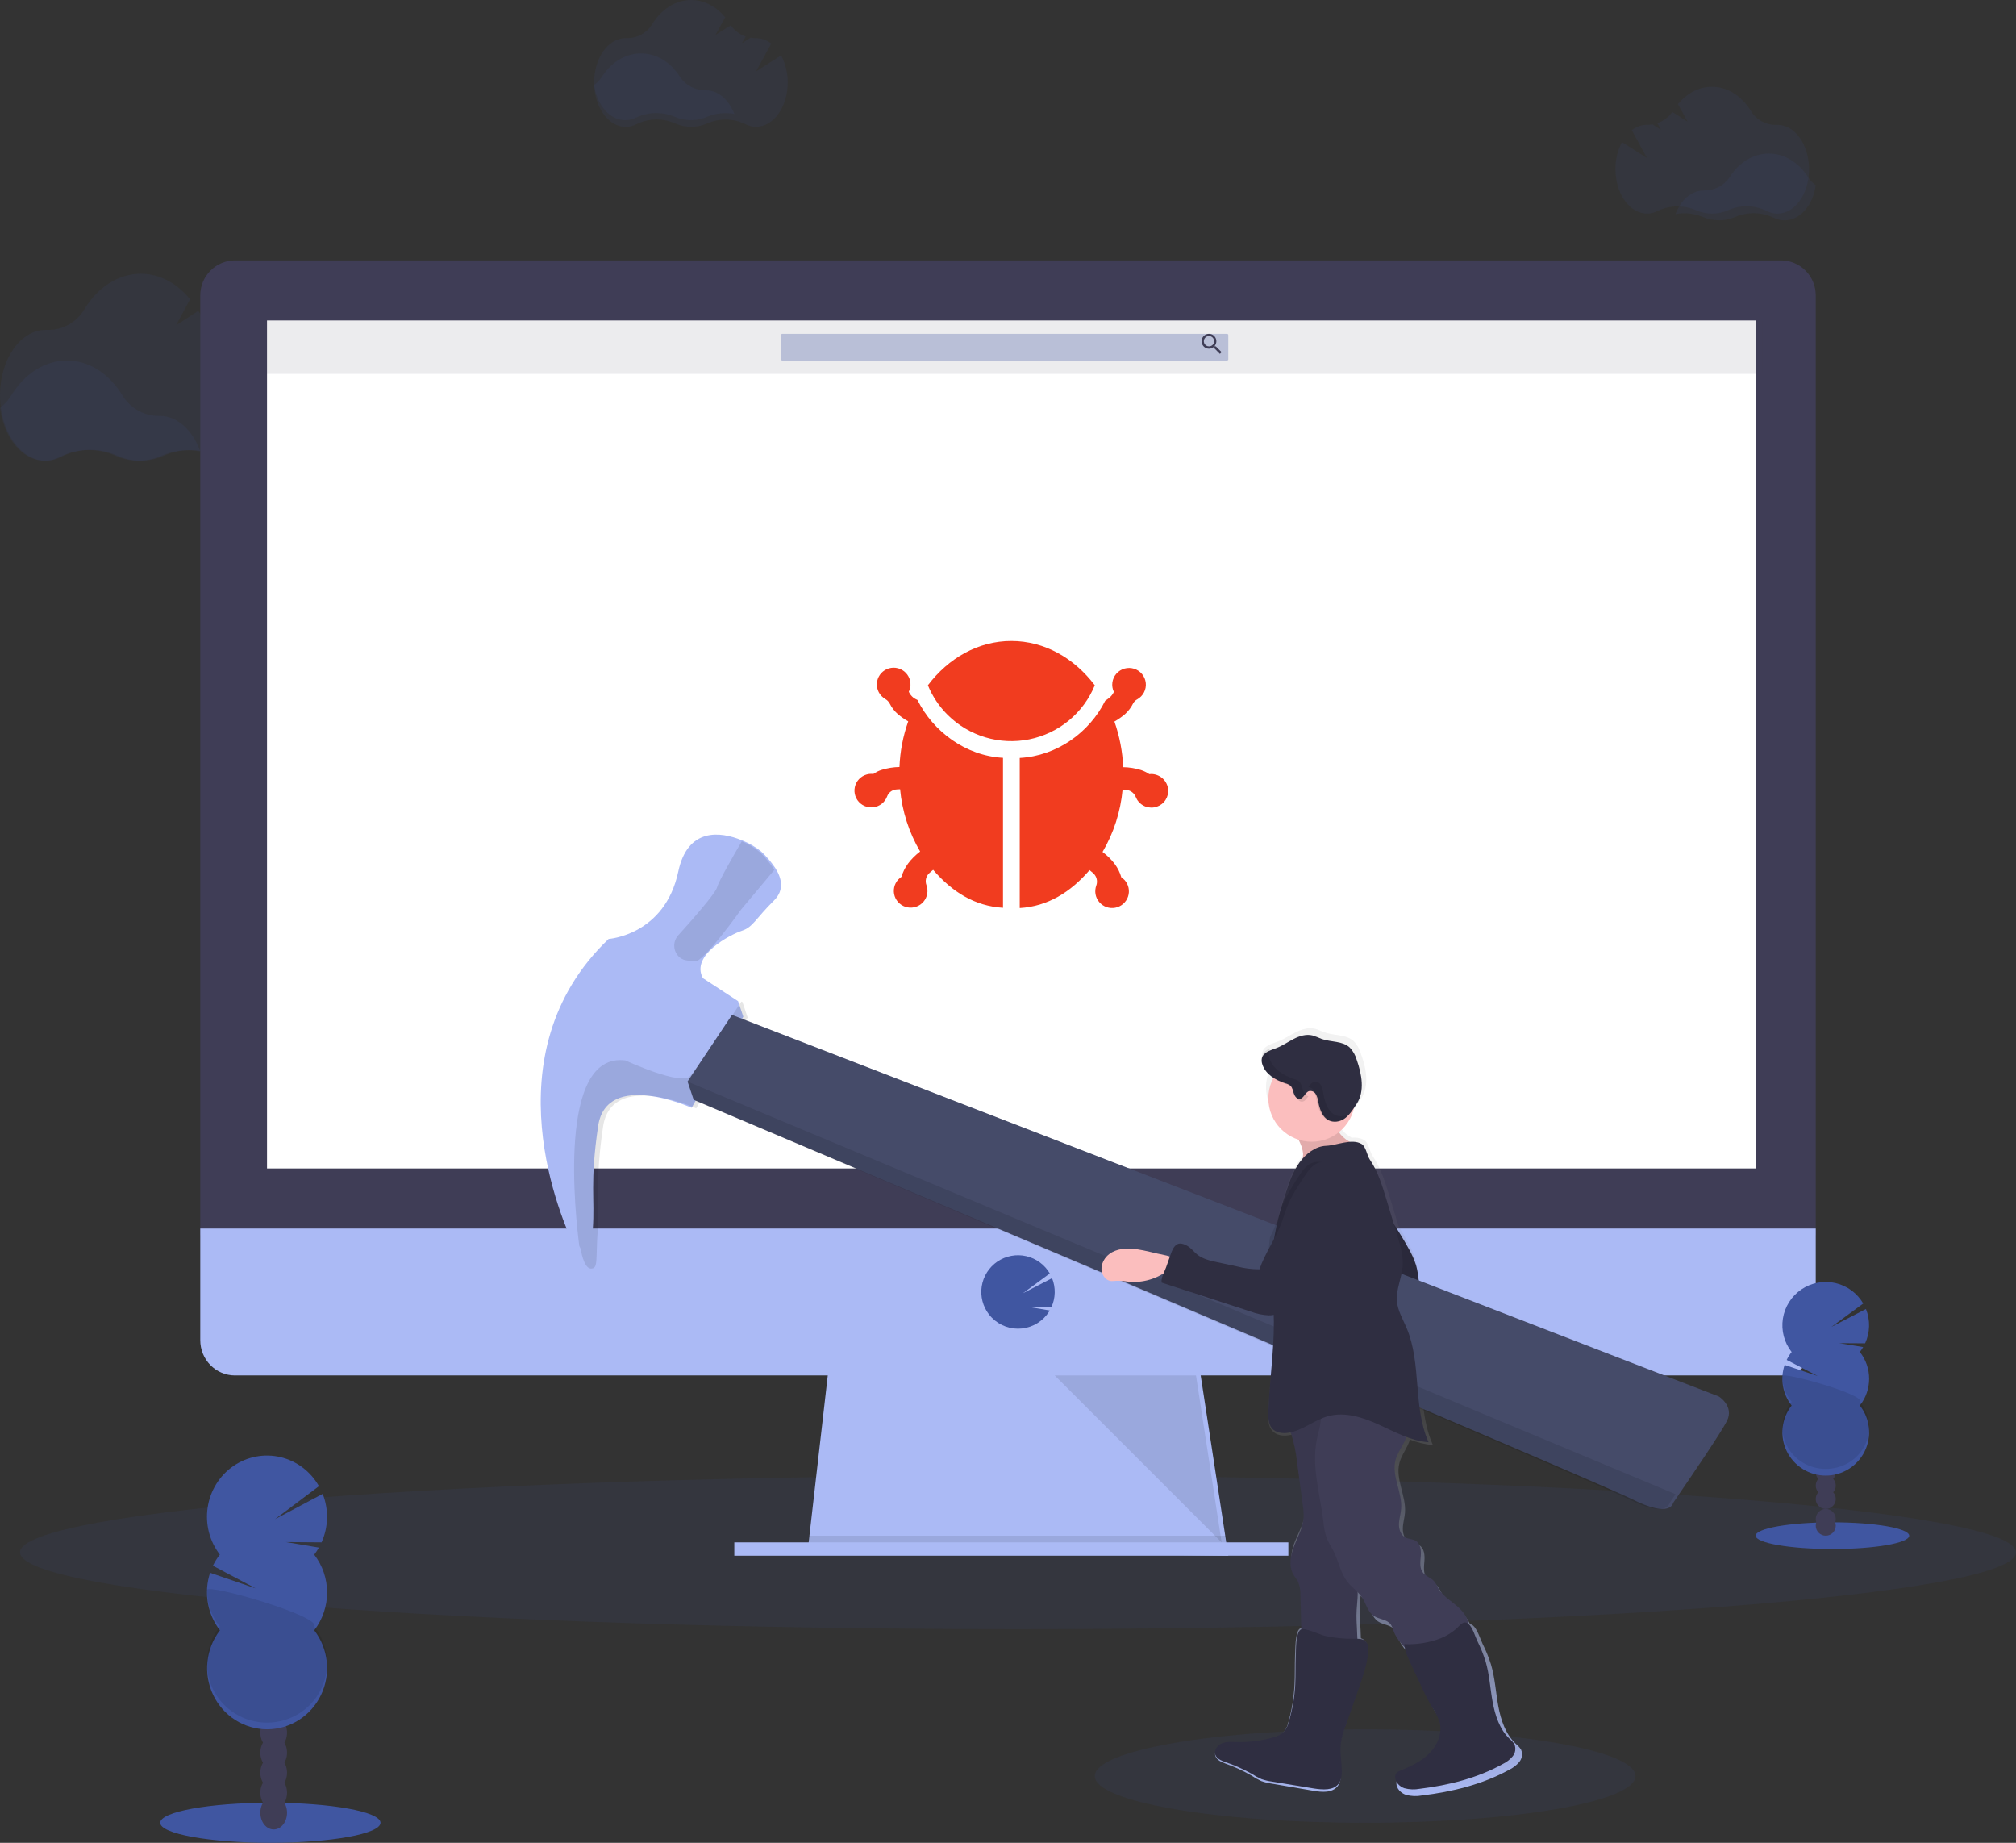 <svg width="302" height="276" viewBox="0 0 302 276" fill="none" xmlns="http://www.w3.org/2000/svg">
    <rect x="0" y="0" width="302" height="276" fill="#333333" stroke="none"/>
    <path opacity="0.1" d="M152.5 244C235.067 244 302 238.851 302 232.5C302 226.149 235.067 221 152.5 221C69.933 221 3 226.149 3 232.5C3 238.851 69.933 244 152.5 244Z" fill="#4056A1"/>
    <path opacity="0.1" d="M110 17.059C108.631 16.807 107.216 16.956 105.936 17.489C105.168 17.821 104.336 17.993 103.495 17.993C102.654 17.993 101.823 17.821 101.054 17.489C100.147 17.103 99.163 16.913 98.172 16.932C97.181 16.951 96.206 17.179 95.314 17.6C94.805 17.861 94.239 17.998 93.663 18C91.337 18 89.402 15.724 89 12.723C89.464 12.393 89.859 11.98 90.163 11.506C91.527 9.371 93.625 8 96.01 8C98.396 8 100.473 9.345 101.837 11.466C102.244 12.102 102.814 12.627 103.49 12.988C104.167 13.35 104.928 13.536 105.7 13.529H105.763C107.597 13.519 109.2 14.961 110 17.059Z" fill="#4056A1"/>
    <path opacity="0.1" d="M117.006 8.299L113.256 10.691L115.531 6.525C114.886 6.009 114.088 5.723 113.263 5.713H113.204C112.944 5.716 112.684 5.697 112.428 5.654L111.154 6.466L111.699 5.47C110.802 5.156 110.024 4.567 109.476 3.787L107.194 5.22L108.63 2.593C107.301 0.986 105.506 0 103.534 0C101.17 0 99.046 1.416 97.7 3.62C97.297 4.279 96.728 4.818 96.051 5.184C95.374 5.55 94.612 5.729 93.844 5.703H93.73C91.12 5.703 89 8.677 89 12.353C89 16.029 91.12 19 93.73 19C94.304 18.998 94.869 18.857 95.376 18.587C96.265 18.152 97.238 17.916 98.226 17.897C99.215 17.878 100.196 18.075 101.101 18.476C101.867 18.818 102.696 18.995 103.534 18.995C104.373 18.995 105.202 18.818 105.968 18.476C106.866 18.084 107.838 17.891 108.817 17.91C109.795 17.929 110.758 18.16 111.641 18.587C112.144 18.849 112.703 18.987 113.27 18.99C115.884 18.99 118 16.015 118 12.343C118.009 10.933 117.667 9.542 117.006 8.299Z" fill="#4056A1"/>
    <path opacity="0.1" d="M30 67.609C28.045 67.232 26.024 67.456 24.195 68.252C23.096 68.748 21.908 69.003 20.707 69C19.505 68.997 18.318 68.736 17.223 68.234C15.926 67.654 14.521 67.369 13.106 67.398C11.69 67.426 10.298 67.768 9.025 68.4C8.297 68.791 7.487 68.997 6.664 69C3.341 69 0.575 65.587 0 61.084C0.664 60.59 1.228 59.971 1.662 59.259C3.611 56.058 6.629 54 10.018 54C13.408 54 16.388 56.033 18.327 59.199C18.909 60.158 19.726 60.948 20.696 61.49C21.667 62.033 22.759 62.309 23.866 62.294H23.952C26.576 62.291 28.868 64.454 30 67.609Z" fill="#4056A1"/>
    <path opacity="0.1" d="M40.585 53.221L35.153 56.743L38.45 50.612C37.516 49.85 36.359 49.428 35.164 49.414H35.076C34.699 49.419 34.322 49.391 33.949 49.328L32.115 50.541L32.906 49.074C31.601 48.607 30.474 47.73 29.686 46.569L26.389 48.716L28.465 44.815C26.536 42.449 23.939 41 21.084 41C17.657 41 14.605 43.083 12.635 46.329C12.051 47.303 11.225 48.101 10.242 48.642C9.258 49.184 8.151 49.449 7.035 49.41H6.849C3.066 49.41 0 53.794 0 59.205C0 64.616 3.066 69 6.849 69C7.682 68.998 8.501 68.788 9.236 68.388C10.524 67.748 11.931 67.402 13.363 67.374C14.793 67.345 16.213 67.635 17.524 68.223C18.632 68.732 19.832 68.997 21.047 69C22.261 69.003 23.463 68.745 24.573 68.241C25.874 67.664 27.281 67.379 28.699 67.407C30.117 67.435 31.512 67.774 32.791 68.402C33.519 68.792 34.328 68.997 35.15 69C38.933 69 41.999 64.612 41.999 59.205C42.025 57.121 41.539 55.063 40.585 53.221Z" fill="#4056A1"/>
    <path opacity="0.1" d="M251 32.06C252.369 31.809 253.784 31.958 255.064 32.49C255.832 32.822 256.663 32.993 257.503 32.993C258.344 32.993 259.175 32.822 259.942 32.49C260.85 32.104 261.834 31.914 262.825 31.933C263.816 31.953 264.791 32.18 265.682 32.601C266.191 32.861 266.758 32.998 267.333 33C269.66 33 271.598 30.728 272 27.732C271.535 27.403 271.14 26.99 270.837 26.517C269.48 24.379 267.358 23 264.979 23C262.601 23 260.52 24.342 259.156 26.46C258.749 27.099 258.179 27.625 257.501 27.987C256.823 28.35 256.06 28.537 255.286 28.53H255.227C253.385 28.527 251.779 29.966 251 32.06Z" fill="#4056A1"/>
    <path opacity="0.1" d="M242.974 21.282L246.723 23.666L244.445 19.501C245.09 18.985 245.888 18.699 246.713 18.689H246.775C247.035 18.692 247.295 18.672 247.552 18.63L248.822 19.442L248.277 18.446C249.181 18.137 249.966 17.551 250.521 16.77L252.796 18.22L251.356 15.593C252.689 13.986 254.464 13 256.455 13C258.82 13 260.943 14.416 262.29 16.62C262.692 17.279 263.261 17.818 263.939 18.184C264.616 18.55 265.378 18.729 266.146 18.703H266.27C268.884 18.703 271 21.677 271 25.353C271 29.029 268.884 32 266.27 32C265.696 31.997 265.132 31.856 264.624 31.587C263.735 31.152 262.762 30.916 261.774 30.897C260.785 30.878 259.805 31.075 258.9 31.476C258.134 31.818 257.305 31.995 256.468 31.995C255.63 31.995 254.801 31.818 254.035 31.476C253.137 31.084 252.165 30.891 251.186 30.91C250.206 30.929 249.243 31.16 248.36 31.587C247.856 31.85 247.298 31.988 246.73 31.99C244.12 31.99 242.001 29.015 242.001 25.343C241.982 23.928 242.317 22.532 242.974 21.282Z" fill="#4056A1"/>
    <path opacity="0.1" d="M204.5 273C226.868 273 245 269.866 245 266C245 262.134 226.868 259 204.5 259C182.132 259 164 262.134 164 266C164 269.866 182.132 273 204.5 273Z" fill="#4056A1"/>
    <path d="M184 233L121 232.193L121.187 230.581L124.231 204H179.559L183.629 230.581L183.94 232.598L184 233Z" fill="#ABBAF5"/>
    <path opacity="0.1" d="M184 232H152.532L121 231.598L121.188 230H183.689L184 232Z" fill="black"/>
    <path d="M193 231H110V233H193V231Z" fill="#ABBAF5"/>
    <path d="M272 44.247C272.005 42.861 271.461 41.53 270.487 40.546C269.514 39.563 268.191 39.007 266.809 39H35.191C34.506 39.003 33.829 39.142 33.197 39.407C32.566 39.673 31.992 40.061 31.51 40.549C31.028 41.037 30.647 41.615 30.388 42.251C30.128 42.886 29.997 43.567 30 44.254V185H272V44.247Z" fill="#3F3D56"/>
    <path d="M30 184V200.721C30 202.121 30.547 203.464 31.52 204.454C32.494 205.444 33.815 206 35.191 206H266.809C268.186 206 269.506 205.444 270.479 204.454C271.453 203.464 272 202.121 272 200.721V184H30Z" fill="#ABBAF5"/>
    <path d="M263 48H40V175H263V48Z" fill="white"/>
    <path d="M152.496 199C153.33 199.001 154.153 198.812 154.903 198.449C155.653 198.085 156.311 197.555 156.826 196.9C156.982 196.701 157.125 196.491 157.254 196.273L154.231 195.763L157.497 195.784C157.81 195.104 157.981 194.367 157.998 193.619C158.016 192.87 157.881 192.126 157.6 191.432L153.221 193.699L157.261 190.733C156.882 190.081 156.372 189.515 155.764 189.068C155.156 188.622 154.463 188.305 153.727 188.138C152.992 187.97 152.229 187.955 151.488 188.095C150.746 188.234 150.041 188.524 149.416 188.946C148.792 189.369 148.261 189.916 147.856 190.552C147.452 191.189 147.183 191.901 147.066 192.646C146.95 193.39 146.987 194.151 147.177 194.88C147.367 195.61 147.705 196.293 148.17 196.886C148.683 197.543 149.34 198.075 150.089 198.441C150.839 198.808 151.662 198.999 152.496 199Z" fill="#4056A1"/>
    <path opacity="0.1" d="M158 206L183 231L179.163 206H158Z" fill="black"/>
    <path opacity="0.1" d="M264 48H40V56H264V48Z" fill="#444053"/>
    <path opacity="0.3" d="M183.797 50H117.203C117.091 50 117 50.081 117 50.181V53.819C117 53.919 117.091 54 117.203 54H183.797C183.909 54 184 53.919 184 53.819V50.181C184 50.081 183.909 50 183.797 50Z" fill="#4056A1"/>
    <path d="M182.137 51.879H181.999L181.949 51.835C182.12 51.63 182.213 51.37 182.213 51.103C182.211 50.883 182.145 50.669 182.022 50.487C181.899 50.306 181.725 50.164 181.523 50.082C181.32 49.999 181.098 49.978 180.884 50.023C180.67 50.067 180.474 50.174 180.32 50.33C180.166 50.486 180.062 50.684 180.02 50.9C179.979 51.115 180.001 51.339 180.086 51.541C180.17 51.744 180.313 51.917 180.495 52.038C180.677 52.16 180.891 52.224 181.109 52.224C181.376 52.223 181.634 52.128 181.838 51.956L181.888 52V52.138L182.745 53L183 52.741L182.137 51.879ZM181.109 51.879C180.956 51.88 180.807 51.835 180.679 51.75C180.552 51.665 180.452 51.544 180.393 51.402C180.334 51.26 180.319 51.104 180.348 50.953C180.378 50.803 180.451 50.664 180.559 50.555C180.667 50.446 180.805 50.372 180.955 50.342C181.104 50.311 181.26 50.327 181.401 50.385C181.543 50.444 181.664 50.544 181.749 50.671C181.834 50.799 181.879 50.949 181.879 51.103C181.88 51.205 181.86 51.306 181.822 51.4C181.784 51.495 181.727 51.581 181.655 51.653C181.584 51.725 181.499 51.782 181.405 51.821C181.311 51.86 181.211 51.88 181.109 51.879Z" fill="#3F3D56"/>
    <path d="M164 102.635C160.923 98.567 156.463 96 151.5 96C146.537 96 142.077 98.567 139 102.635C139.68 104.295 140.687 105.803 141.961 107.071C143.536 108.636 145.475 109.79 147.606 110.429C149.738 111.068 151.995 111.173 154.177 110.733C156.359 110.294 158.397 109.325 160.111 107.912C161.825 106.499 163.161 104.686 164 102.635Z" fill="#F13C1F"/>
    <path d="M137.437 104.836C137.219 104.742 137.012 104.625 136.82 104.486C136.529 104.249 136.296 103.949 136.139 103.609C136.34 103.198 136.424 102.74 136.383 102.285C136.342 101.83 136.177 101.395 135.905 101.026C135.634 100.657 135.267 100.37 134.844 100.194C134.42 100.018 133.957 99.96 133.503 100.027C133.049 100.094 132.622 100.284 132.269 100.574C131.915 100.865 131.648 101.247 131.496 101.678C131.344 102.109 131.313 102.574 131.406 103.021C131.499 103.468 131.714 103.882 132.026 104.217C132.202 104.403 132.402 104.564 132.622 104.696C132.908 104.86 133.14 105.103 133.292 105.395C133.58 105.972 133.975 106.49 134.458 106.919C134.953 107.342 135.487 107.717 136.055 108.038C135.274 110.238 134.831 112.543 134.742 114.875C133.834 114.891 132.934 115.035 132.068 115.305C131.624 115.443 131.206 115.65 130.829 115.92C130.727 115.908 130.626 115.901 130.523 115.9C130.063 115.9 129.611 116.025 129.217 116.262C128.823 116.5 128.502 116.84 128.288 117.246C128.074 117.653 127.976 118.11 128.005 118.567C128.033 119.025 128.187 119.467 128.449 119.844C128.711 120.221 129.072 120.519 129.492 120.707C129.912 120.894 130.376 120.964 130.833 120.907C131.29 120.851 131.723 120.671 132.085 120.388C132.446 120.104 132.723 119.727 132.885 119.297C132.985 119.02 133.159 118.776 133.389 118.591C133.618 118.406 133.895 118.288 134.187 118.249C134.403 118.223 134.62 118.209 134.837 118.207C135.138 121.496 136.163 124.679 137.837 127.53C136.349 128.68 135.433 129.935 135.047 131.326C134.975 131.366 134.908 131.414 134.847 131.47C134.741 131.552 134.643 131.643 134.552 131.742C134.252 132.072 134.044 132.475 133.952 132.91C133.859 133.346 133.884 133.798 134.025 134.221C134.166 134.643 134.417 135.021 134.752 135.315C135.088 135.609 135.496 135.809 135.934 135.894C136.373 135.98 136.827 135.947 137.249 135.8C137.671 135.653 138.046 135.397 138.335 135.058C138.625 134.719 138.819 134.309 138.898 133.871C138.976 133.433 138.936 132.981 138.781 132.564C138.667 132.26 138.645 131.93 138.718 131.614C138.791 131.298 138.956 131.011 139.192 130.788C139.361 130.631 139.543 130.463 139.789 130.277C142.635 133.588 146.022 135.71 150.251 135.962V113.501C144.66 113.197 139.789 109.572 137.437 104.836ZM172.473 115.924C172.371 115.925 172.269 115.932 172.168 115.945C171.787 115.681 171.37 115.474 170.929 115.33C170.063 115.059 169.162 114.914 168.255 114.9C168.157 112.57 167.715 110.267 166.942 108.066C167.509 107.745 168.044 107.37 168.539 106.947C169.037 106.493 169.446 105.952 169.746 105.349C169.887 105.088 170.103 104.875 170.368 104.738C170.796 104.498 171.144 104.139 171.37 103.704C171.596 103.27 171.69 102.779 171.639 102.293C171.589 101.806 171.397 101.345 171.087 100.965C170.777 100.586 170.362 100.305 169.894 100.157C169.426 100.009 168.925 100.001 168.452 100.133C167.979 100.265 167.555 100.532 167.233 100.901C166.91 101.27 166.703 101.725 166.636 102.21C166.57 102.694 166.647 103.188 166.858 103.629C166.703 103.971 166.47 104.272 166.177 104.507C165.98 104.669 165.774 104.82 165.559 104.958C163.208 109.691 158.34 113.215 152.757 113.519V136C156.968 135.748 160.376 133.616 163.219 130.316C163.44 130.491 163.626 130.648 163.784 130.795C164.03 131.022 164.203 131.317 164.282 131.642C164.361 131.968 164.341 132.309 164.226 132.623C164.072 133.04 164.033 133.491 164.111 133.928C164.19 134.366 164.383 134.775 164.673 135.113C164.962 135.452 165.336 135.708 165.757 135.855C166.178 136.002 166.631 136.036 167.069 135.951C167.507 135.867 167.915 135.669 168.251 135.376C168.587 135.083 168.839 134.707 168.981 134.286C169.123 133.864 169.15 133.413 169.059 132.978C168.969 132.543 168.764 132.139 168.465 131.809C168.375 131.71 168.276 131.618 168.171 131.536C168.055 131.445 167.971 131.393 167.971 131.393C167.584 129.994 166.672 128.746 165.163 127.596C166.838 124.745 167.862 121.562 168.164 118.273C168.371 118.276 168.579 118.29 168.785 118.315C169.084 118.354 169.367 118.471 169.604 118.656C169.842 118.84 170.025 119.085 170.136 119.364C170.346 119.896 170.731 120.34 171.229 120.625C171.727 120.909 172.307 121.015 172.873 120.926C173.44 120.837 173.959 120.559 174.346 120.136C174.732 119.713 174.961 119.172 174.997 118.602C175.014 118.259 174.962 117.917 174.844 117.595C174.725 117.273 174.543 116.978 174.307 116.728C174.071 116.478 173.788 116.278 173.472 116.14C173.157 116.002 172.818 115.928 172.473 115.924Z" fill="#F13C1F"/>
    <path d="M227.857 262.049C227.652 261.725 227.393 261.439 227.091 261.201C225.546 259.748 224.829 257.616 224.447 255.526C224.065 253.435 223.956 251.303 223.344 249.259C223.012 248.21 222.596 247.19 222.1 246.208C221.747 245.455 221.302 243.98 220.655 243.452C220.528 243.343 220.375 243.269 220.21 243.238C219.904 242.591 219.469 242.014 218.93 241.542C217.92 240.63 216.686 239.906 216.011 238.727C215.826 238.318 215.597 237.93 215.329 237.569C214.873 237.069 214.152 236.865 213.732 236.337C213.184 235.655 213.308 234.677 213.378 233.807C213.449 232.938 213.378 231.897 212.622 231.439C212.17 231.161 211.587 231.189 211.117 230.943C210.41 230.591 210.131 229.704 210.145 228.913C210.159 228.121 210.406 227.35 210.47 226.559C210.668 224.039 209 221.534 209.643 219.092C209.887 218.166 210.445 217.364 210.859 216.502C211.003 216.215 211.121 215.916 211.212 215.608C212.315 216.043 213.474 216.322 214.654 216.435C212.707 212.086 213.202 207.033 212.293 202.36L212.41 202.201C213.327 200.997 213.848 199.539 213.901 198.028C213.901 196.29 213.085 194.664 212.718 192.961C212.403 191.515 212.417 190.002 212.011 188.58C211.729 187.697 211.354 186.845 210.894 186.039C210.453 185.225 209.99 184.424 209.505 183.636C209.053 182.144 208.599 180.652 208.144 179.16C207.508 177.066 206.855 174.938 205.618 173.129C205.165 172.467 205.027 171.123 204.331 170.722C203.766 170.431 203.125 170.319 202.494 170.402C201.511 169.853 200.649 169.061 200.525 167.977C200.513 167.74 200.537 167.503 200.596 167.274H200.716C202.271 167.133 203.059 165.767 203.868 164.571C205.176 162.636 204.678 160.018 203.868 157.815C203.668 157.12 203.304 156.482 202.808 155.953C201.674 154.898 199.878 155.13 198.415 154.62C197.924 154.451 197.465 154.194 196.963 154.074C195.991 153.849 194.973 154.166 194.083 154.613C193.192 155.06 192.361 155.637 191.428 155.989C190.495 156.341 189.343 156.619 189.114 157.572C189.049 157.893 189.076 158.226 189.191 158.533C189.406 159.145 189.783 159.687 190.283 160.102C189.886 160.918 189.671 161.809 189.654 162.715C189.636 163.622 189.816 164.521 190.181 165.351C190.546 166.181 191.088 166.923 191.769 167.525C192.45 168.126 193.254 168.574 194.125 168.836C194.393 169.265 194.644 169.702 194.874 170.148C195.284 170.937 195.63 171.866 195.489 172.71C195.233 172.981 194.997 173.269 194.782 173.572C193.768 174.98 193.192 176.63 192.662 178.277C191.95 180.38 191.379 182.527 190.955 184.706C190.093 186.532 189.039 188.277 188.414 190.195C187.294 190.197 186.179 190.047 185.099 189.752L182.116 189.08C181.077 188.844 179.996 188.591 179.183 187.908C178.752 187.556 178.416 187.088 177.978 186.74C177.54 186.391 176.66 185.983 176.179 186.272C176.091 186.325 176.009 186.387 175.935 186.458C175.497 185.575 175.08 184.699 174.571 183.844C173.839 182.647 172.751 181.553 171.373 181.324C170.531 181.189 169.669 181.389 168.973 181.88C168.167 182.45 167.662 183.64 168.266 184.442C168.417 184.62 168.581 184.787 168.757 184.942C169.167 185.411 169.532 185.916 169.849 186.451C170.989 188.043 172.693 189.145 174.617 189.534L174.493 189.885C174.242 190.617 173.709 191.501 173.843 192.261L187.11 196.782C187.961 197.126 188.864 197.325 189.782 197.37C190.139 197.367 190.496 197.32 190.842 197.229V197.905V197.933C190.877 202.574 190.135 207.184 189.997 211.822C189.972 212.67 189.997 213.581 190.534 214.243C191.135 214.968 192.202 215.112 193.132 214.947C193.356 214.909 193.575 214.86 193.789 214.799C194.104 215.966 194.33 217.155 194.468 218.356L195.344 224.641C195.457 225.284 195.503 225.937 195.482 226.59C195.379 228.065 194.598 229.384 194.033 230.746C193.468 232.108 193.132 233.737 193.874 235.011C194.107 235.405 194.429 235.739 194.637 236.147C194.902 236.779 195.023 237.462 194.991 238.146C195.045 240.042 195.097 241.939 195.146 243.84C194.992 243.814 194.834 243.846 194.701 243.928C193.966 244.498 194.047 247.211 193.994 248.052C193.938 249.459 193.994 250.895 193.916 252.316C193.825 254.232 193.515 256.132 192.994 257.978C192.867 258.578 192.588 259.137 192.185 259.6C191.771 259.958 191.278 260.213 190.746 260.343C188.986 260.892 187.144 261.142 185.3 261.082C184.555 261.057 183.777 260.987 183.085 261.268C182.392 261.55 181.833 262.324 182.084 263.028C182.3 263.619 182.954 263.9 183.544 264.122C184.892 264.595 186.194 265.191 187.431 265.903C187.908 266.226 188.41 266.509 188.933 266.751C189.435 266.93 189.954 267.057 190.481 267.131L196.747 268.207C198.03 268.426 199.574 268.559 200.391 267.504C200.833 266.934 200.896 266.159 200.875 265.435C200.84 264.027 200.557 262.595 200.741 261.187C200.88 260.355 201.1 259.539 201.398 258.749C202.022 256.903 202.649 255.058 203.278 253.214C203.907 251.363 204.543 249.494 204.787 247.552C204.875 246.848 204.868 246.046 204.328 245.606C204.191 245.494 204.032 245.413 203.861 245.367C203.84 243.671 203.617 241.971 203.713 240.275C203.738 239.853 203.78 239.43 203.815 239.005C204.143 239.315 204.436 239.659 204.688 240.032C205.293 240.975 205.515 242.221 206.438 242.847C207.222 243.382 208.385 243.354 208.936 244.128C209.113 244.425 209.247 244.747 209.332 245.082C209.652 245.911 210.132 246.67 210.746 247.316C210.956 248.089 211.249 248.836 211.618 249.547C212.139 250.643 212.657 251.735 213.173 252.823C213.704 253.998 214.294 255.145 214.94 256.261C215.434 256.963 215.832 257.728 216.124 258.534C216.623 260.272 215.81 262.18 214.523 263.461C213.237 264.741 211.541 265.477 209.869 266.163C209.693 266.222 209.532 266.318 209.396 266.444C209.251 266.615 209.174 266.833 209.18 267.057C209.18 267.87 209.851 268.566 210.622 268.816C211.409 269.027 212.235 269.057 213.036 268.904C217.552 268.359 222.055 267.261 226.048 265.076C226.645 264.794 227.175 264.387 227.599 263.883C227.805 263.629 227.937 263.324 227.982 263.002C228.028 262.679 227.985 262.35 227.857 262.049Z" fill="url(#paint0_linear_785_1524)"/>
    <path d="M208.892 183.484C209.643 184.623 210.347 185.789 211.004 186.983C211.464 187.773 211.838 188.609 212.12 189.477C212.528 190.868 212.518 192.353 212.824 193.772C213.176 195.441 214 197.034 214 198.745C213.946 200.228 213.427 201.657 212.514 202.835C211.604 204.003 210.563 205.065 209.409 206C206.751 199.196 205.266 192.001 205.016 184.712C204.98 183.703 204.973 182.664 205.347 181.721C205.575 181.13 206.674 179.509 207.381 180.146C207.638 180.379 207.705 181.429 207.864 181.78C208.16 182.374 208.504 182.944 208.892 183.484Z" fill="#2F2E41"/>
    <path opacity="0.1" d="M208.892 183.484C209.643 184.623 210.347 185.789 211.004 186.983C211.464 187.773 211.838 188.609 212.12 189.477C212.528 190.868 212.518 192.353 212.824 193.772C213.176 195.441 214 197.034 214 198.745C213.946 200.228 213.427 201.657 212.514 202.835C211.604 204.003 210.563 205.065 209.409 206C206.751 199.196 205.266 192.001 205.016 184.712C204.98 183.703 204.973 182.664 205.347 181.721C205.575 181.13 206.674 179.509 207.381 180.146C207.638 180.379 207.705 181.429 207.864 181.78C208.16 182.374 208.504 182.944 208.892 183.484Z" fill="black"/>
    <path d="M115.958 134.855C113.155 137.627 112.818 138.848 111.134 139.399C109.45 139.95 103.392 143.055 105.296 146.497L110.415 149.844L110.563 149.942L111.347 152.272L103.605 165.913C103.605 165.913 90.844 160.138 89.593 168.682C88.342 177.225 89.136 179.558 88.799 184.12C88.462 188.681 88.909 190 87.785 190C86.662 190 86.219 187.004 86.219 187.004C86.219 187.004 86.148 186.867 86.023 186.611C84.354 183.176 73.022 157.959 91.174 140.627C91.174 140.627 99.582 140.08 101.606 130.536C103.003 123.94 107.887 124.508 111.134 125.852C112.189 126.262 113.173 126.834 114.048 127.547C114.835 128.285 115.536 129.109 116.136 130.003C117.061 131.448 117.564 133.262 115.958 134.855Z" fill="#ABBAF5"/>
    <path opacity="0.1" d="M111.22 150.08L112 152.402L104.291 165.997C104.291 165.997 91.583 160.241 90.337 168.755C89.091 177.269 89.882 179.594 89.547 184.14C89.211 188.685 89.656 190 88.537 190C87.418 190 86.977 187.014 86.977 187.014C86.977 187.014 86.906 186.878 86.783 186.622C86.222 182.371 83.376 157.5 93.691 158.822C93.691 158.822 102.06 162.696 103.398 161.15C104.457 159.927 109.158 152.888 111.072 150L111.22 150.08Z" fill="black"/>
    <path opacity="0.1" d="M116 130.277L111.026 136.214C111.026 136.214 105.25 144.333 104.052 143.989C103.693 143.907 103.327 143.862 102.96 143.856C102.56 143.823 102.177 143.673 101.855 143.421C101.533 143.17 101.286 142.828 101.142 142.435C100.998 142.042 100.963 141.614 101.04 141.2C101.118 140.787 101.306 140.406 101.582 140.1C103.552 137.929 107.182 133.808 107.42 132.893C107.658 131.977 109.969 127.965 111.126 126C112.152 126.422 113.107 127.012 113.958 127.748C114.727 128.507 115.413 129.355 116 130.277Z" fill="black"/>
    <path d="M258.7 212.814C257.842 214.532 253.446 220.974 251.523 223.788L250.623 225.113C250.623 225.113 250.273 227.44 244.532 224.556C238.792 221.671 103.914 164.719 103.914 164.719L103 161.972L109.655 152L257.484 209.155C257.484 209.155 259.81 210.595 258.7 212.814Z" fill="#454B69"/>
    <path opacity="0.1" d="M251 223.789L250.103 225.113C250.103 225.113 249.754 227.44 244.034 224.556C238.313 221.673 103.911 164.747 103.911 164.747L103 162L251 223.789Z" fill="black"/>
    <path d="M170.255 187.093C168.843 186.885 167.277 186.986 166.179 187.814C165.516 188.322 165.097 189.042 165.01 189.823C164.916 190.727 165.497 191.8 166.501 191.868C166.742 191.871 166.984 191.857 167.223 191.826C167.857 191.823 168.49 191.871 169.114 191.969C170.344 192.074 171.583 191.91 172.728 191.493C173.873 191.075 174.89 190.415 175.695 189.569C176.558 188.59 175.42 188.166 174.403 187.971C173.009 187.703 171.648 187.296 170.255 187.093Z" fill="#FBBEBE"/>
    <path d="M194.306 219.046L195.154 225.341C195.261 225.991 195.305 226.65 195.283 227.309C195.184 228.792 194.429 230.121 193.886 231.493C193.343 232.865 193.012 234.508 193.733 235.78C193.955 236.177 194.266 236.516 194.467 236.927C194.723 237.562 194.84 238.249 194.809 238.938L195.041 247.87C197.678 248.058 200.324 248.042 202.958 247.823C203.061 247.828 203.163 247.795 203.245 247.73C203.315 247.638 203.35 247.523 203.344 247.405C203.461 245.315 203.112 243.222 203.225 241.132C203.266 240.367 203.368 239.606 203.382 238.838C203.423 235.726 201.954 232.679 202.398 229.603C202.538 228.827 202.72 228.06 202.945 227.306C204.349 221.947 204.051 216.316 203.741 210.782C203.746 210.693 203.722 210.605 203.672 210.532C203.622 210.48 203.558 210.444 203.488 210.429C201.994 209.96 200.413 209.874 198.881 210.179C197.348 210.483 195.908 211.17 194.682 212.179C194.31 212.494 193.371 212.797 193.125 213.173C192.783 213.694 193.231 214.216 193.429 214.77C193.867 216.158 194.162 217.592 194.306 219.046Z" fill="#3F3D56"/>
    <path opacity="0.1" d="M194.306 219.046L195.154 225.341C195.261 225.991 195.305 226.65 195.283 227.309C195.184 228.792 194.429 230.121 193.886 231.493C193.343 232.865 193.012 234.508 193.733 235.78C193.955 236.177 194.266 236.516 194.467 236.927C194.723 237.562 194.84 238.249 194.809 238.938L195.041 247.87C197.678 248.058 200.324 248.042 202.958 247.823C203.061 247.828 203.163 247.795 203.245 247.73C203.315 247.638 203.35 247.523 203.344 247.405C203.461 245.315 203.112 243.222 203.225 241.132C203.266 240.367 203.368 239.606 203.382 238.838C203.423 235.726 201.954 232.679 202.398 229.603C202.538 228.827 202.72 228.06 202.945 227.306C204.349 221.947 204.051 216.316 203.741 210.782C203.746 210.693 203.722 210.605 203.672 210.532C203.622 210.48 203.558 210.444 203.488 210.429C201.994 209.96 200.413 209.874 198.881 210.179C197.348 210.483 195.908 211.17 194.682 212.179C194.31 212.494 193.371 212.797 193.125 213.173C192.783 213.694 193.231 214.216 193.429 214.77C193.867 216.158 194.162 217.592 194.306 219.046Z" fill="black"/>
    <path d="M210.292 216.096C209.874 216.942 209.313 217.729 209.062 218.638C208.412 221.037 210.095 223.514 209.895 225.972C209.831 226.749 209.584 227.505 209.566 228.281C209.549 229.058 209.842 229.922 210.549 230.28C211.025 230.517 211.622 230.493 212.068 230.764C212.823 231.214 212.908 232.234 212.833 233.091C212.758 233.947 212.633 234.905 213.191 235.574C213.616 236.093 214.345 236.295 214.803 236.786C215.075 237.138 215.306 237.519 215.492 237.921C216.175 239.084 217.423 239.795 218.445 240.707C219.467 241.62 220.332 242.957 219.874 244.221C219.538 245.147 218.595 245.719 217.687 246.154C216.031 246.952 214.282 247.554 212.479 247.948C212.286 248.005 212.081 248.015 211.883 247.979C211.681 247.907 211.502 247.788 211.361 247.631C210.306 246.624 209.216 245.569 208.73 244.214C208.644 243.886 208.509 243.571 208.33 243.281C207.772 242.518 206.596 242.546 205.803 242.02C204.874 241.404 204.648 240.181 204.041 239.258C203.433 238.336 202.543 237.785 201.896 236.974C200.802 235.623 200.534 233.819 199.752 232.276C199.419 231.621 198.994 231.008 198.729 230.326C198.463 229.507 198.298 228.661 198.24 227.804C197.736 223.736 196.453 219.641 197.26 215.615C197.439 214.73 197.714 213.874 197.829 212.961C198.025 211.384 197.714 209.768 197.954 208.194C197.96 207.996 198.011 207.802 198.105 207.627C198.198 207.451 198.331 207.299 198.494 207.18C198.687 207.096 198.897 207.054 199.108 207.058C201.227 206.948 203.352 206.994 205.463 207.198C206.536 207.299 207.736 207.511 208.38 208.364C208.927 209.096 208.898 210.074 209.073 210.962C209.291 212.056 209.86 212.651 210.456 213.508C211.053 214.365 210.732 215.211 210.292 216.096Z" fill="#3F3D56"/>
    <path d="M202.874 245.44C203.437 245.44 204.061 245.405 204.496 245.752C205.038 246.185 205.045 246.979 204.96 247.654C204.71 249.554 204.072 251.38 203.434 253.2L201.537 258.61C201.236 259.382 201.014 260.18 200.874 260.994C200.688 262.38 200.973 263.767 201.009 265.153C201.009 265.846 200.963 266.615 200.517 267.173C199.711 268.182 198.139 268.064 196.844 267.866L190.53 266.827C189.997 266.758 189.474 266.633 188.968 266.456C188.441 266.219 187.934 265.942 187.453 265.628C186.203 264.934 184.89 264.354 183.531 263.895C182.939 263.68 182.276 263.406 182.062 262.827C181.809 262.134 182.372 261.372 183.071 261.094C183.77 260.817 184.55 260.887 185.306 260.907C187.165 260.965 189.021 260.721 190.797 260.186C191.332 260.059 191.829 259.809 192.245 259.459C192.668 258.997 192.956 258.433 193.079 257.826C193.617 256.02 193.938 254.159 194.035 252.281C194.11 250.895 194.06 249.509 194.117 248.122C194.152 247.301 194.07 244.657 194.812 244.092C195.379 243.669 197.711 244.837 198.477 245.007C199.919 245.328 201.396 245.473 202.874 245.44Z" fill="#2F2E41"/>
    <path d="M222.548 248.845C223.132 250.814 223.224 252.896 223.602 254.919C223.981 256.943 224.65 259.007 226.127 260.416C226.414 260.648 226.662 260.927 226.86 261.241C226.985 261.535 227.027 261.858 226.983 262.175C226.938 262.492 226.808 262.791 226.607 263.037C226.199 263.526 225.693 263.921 225.123 264.195C221.307 266.311 217.011 267.38 212.681 267.909C211.916 268.055 211.129 268.025 210.376 267.823C209.639 267.569 208.987 266.895 209 266.105C208.993 265.888 209.066 265.677 209.203 265.511C209.335 265.389 209.49 265.296 209.66 265.239C211.255 264.573 212.874 263.848 214.108 262.618C215.341 261.388 216.115 259.526 215.639 257.857C215.357 257.075 214.974 256.334 214.5 255.654C213.882 254.574 213.318 253.463 212.81 252.325L211.323 249.154C210.887 248.227 210.447 247.272 210.373 246.248C212.241 246.333 214.107 246.029 215.855 245.355C216.671 245.016 217.432 244.553 218.11 243.98C218.684 243.493 219.208 242.582 219.982 243.218C220.604 243.726 220.996 245.159 221.361 245.884C221.835 246.836 222.232 247.827 222.548 248.845Z" fill="#2F2E41"/>
    <path d="M200.246 168.57C200.403 169.955 201.732 170.867 203 171.415L194.972 174C195.49 172.998 195.072 171.772 194.558 170.755C194.139 169.95 193.661 169.178 193.129 168.444C193.05 168.332 192.961 168.192 193.018 168.062C193.069 167.977 193.149 167.914 193.243 167.885C194.894 167.143 196.594 166.375 198.398 166.104C198.92 166.029 199.906 165.82 200.296 166.353C200.685 166.887 200.171 167.932 200.246 168.57Z" fill="#FBBEBE"/>
    <path opacity="0.1" d="M200.246 168.57C200.403 169.955 201.732 170.867 203 171.415L194.972 174C195.49 172.998 195.072 171.772 194.558 170.755C194.139 169.95 193.661 169.178 193.129 168.444C193.05 168.332 192.961 168.192 193.018 168.062C193.069 167.977 193.149 167.914 193.243 167.885C194.894 167.143 196.594 166.375 198.398 166.104C198.92 166.029 199.906 165.82 200.296 166.353C200.685 166.887 200.171 167.932 200.246 168.57Z" fill="black"/>
    <path d="M196.5 171C200.09 171 203 168.09 203 164.5C203 160.91 200.09 158 196.5 158C192.91 158 190 160.91 190 164.5C190 168.09 192.91 171 196.5 171Z" fill="#FBBEBE"/>
    <path d="M190.519 213.885C191.107 214.596 192.143 214.735 193.048 214.579C195.165 214.232 196.896 212.662 198.968 212.097C201.507 211.403 204.195 212.294 206.594 213.386C208.993 214.478 211.378 215.813 214 216C211.629 210.675 212.985 204.269 210.717 198.899C210.163 197.585 209.388 196.32 209.265 194.899C209.11 193.134 209.984 191.432 210.118 189.678C210.242 188.115 209.774 186.558 209.327 185.067C208.774 183.237 208.221 181.407 207.668 179.576C207.048 177.527 206.412 175.444 205.211 173.683C204.767 173.035 204.632 171.721 203.958 171.329C202.485 170.473 200.251 171.551 198.655 171.61C197.058 171.669 195.602 172.813 194.669 174.106C193.682 175.472 193.121 177.098 192.604 178.706C191.782 181.101 191.169 183.564 190.77 186.066C190.719 186.44 190.674 186.815 190.639 187.192C190.295 190.753 190.798 194.334 190.825 197.911V197.935C190.86 202.473 190.137 206.983 190.003 211.518C189.989 212.346 190.01 213.251 190.519 213.885Z" fill="#2F2E41"/>
    <path opacity="0.1" d="M190.308 197C191.51 196.703 192.597 195.94 193.531 195.106C194.339 194.395 195.058 193.592 195.67 192.712C196.44 191.53 197.059 190.259 197.513 188.927C198.802 185.367 199.622 181.659 199.951 177.894C200.042 176.868 200.07 175.767 199.446 174.954C199.096 174.513 198.604 174.201 198.051 174.07C197.497 173.938 196.915 173.994 196.398 174.229C195.576 174.622 195.043 175.419 194.548 176.181C193.569 177.692 192.583 179.224 191.953 180.906C191.674 181.652 191.468 182.418 191.197 183.166C190.92 183.905 190.602 184.627 190.242 185.331C190.19 185.7 190.144 186.069 190.11 186.442C189.786 189.953 190.28 193.471 190.308 197Z" fill="black"/>
    <path d="M200.433 174.954C201.07 175.762 201.042 176.865 200.953 177.87C200.617 181.609 199.78 185.292 198.462 188.827C198.003 190.161 197.371 191.434 196.58 192.617C195.953 193.489 195.22 194.287 194.395 194.993C193.185 196.046 191.712 196.986 190.072 197C189.149 196.959 188.239 196.769 187.382 196.44L174.021 192.1C173.886 191.374 174.424 190.525 174.676 189.826L175.388 187.812C175.591 187.255 175.825 186.654 176.356 186.352C176.886 186.05 177.725 186.464 178.167 186.8C178.608 187.136 178.942 187.578 179.376 187.921C180.198 188.573 181.284 188.817 182.33 189.041L185.329 189.683C186.416 189.967 187.539 190.11 188.667 190.107C189.503 187.669 191.093 185.524 191.993 183.106C192.271 182.366 192.481 181.602 192.769 180.862C193.409 179.191 194.42 177.673 195.42 176.169C195.921 175.416 196.466 174.624 197.309 174.231C197.839 173.995 198.436 173.938 199.004 174.069C199.572 174.201 200.076 174.513 200.433 174.954Z" fill="#2F2E41"/>
    <path d="M197.479 165.023C197.434 164.621 197.311 164.232 197.118 163.878C197.018 163.701 196.865 163.561 196.681 163.479C196.497 163.396 196.293 163.376 196.097 163.42C195.498 163.611 195.297 164.555 194.67 164.586C194.248 164.607 193.945 164.17 193.813 163.76C193.68 163.351 193.608 162.882 193.292 162.594C193.071 162.426 192.818 162.308 192.55 162.247C191.096 161.779 189.595 160.914 189.111 159.44C188.997 159.14 188.97 158.814 189.033 158.499C189.254 157.566 190.395 157.284 191.263 156.948C192.131 156.611 192.965 156.035 193.816 155.598C194.667 155.161 195.654 154.852 196.59 155.074C197.066 155.226 197.533 155.403 197.99 155.605C199.399 156.105 201.125 155.872 202.218 156.91C202.695 157.424 203.045 158.048 203.239 158.728C204.002 160.887 204.485 163.448 203.222 165.343C202.443 166.512 201.687 167.848 200.189 167.99C198.446 168.14 197.755 166.529 197.479 165.023Z" fill="#2F2E41"/>
    <g opacity="0.1">
        <path d="M195.187 163.273C195.045 162.82 194.969 162.302 194.635 161.984C194.4 161.798 194.131 161.667 193.844 161.6C192.291 161.082 190.694 160.127 190.175 158.496C190.056 158.164 190.029 157.804 190.095 157.457C190.13 157.293 190.196 157.138 190.287 157C189.696 157.272 189.18 157.633 189.035 158.27C188.968 158.618 188.997 158.979 189.119 159.31C189.634 160.94 191.235 161.895 192.784 162.413C193.071 162.48 193.341 162.611 193.576 162.797C193.913 163.115 193.986 163.63 194.131 164.086C194.276 164.543 194.595 165.022 195.045 164.999C195.496 164.976 195.713 164.543 196 164.178C195.604 164.124 195.318 163.695 195.187 163.273Z" fill="black"/>
        <path d="M201.136 167.172C199.278 167.356 198.545 165.523 198.245 163.835C198.205 163.382 198.082 162.943 197.883 162.542C197.776 162.343 197.614 162.185 197.419 162.092C197.224 161.999 197.007 161.976 196.799 162.025C196.469 162.199 196.192 162.47 196 162.809C196.166 162.826 196.326 162.884 196.468 162.979C196.609 163.075 196.729 163.204 196.817 163.357C197.022 163.756 197.152 164.196 197.2 164.65C197.493 166.338 198.227 168.175 200.092 167.987C200.829 167.899 201.509 167.516 202 166.913C201.727 167.051 201.435 167.139 201.136 167.172Z" fill="black"/>
    </g>
    <path d="M274.5 232C280.851 232 286 231.105 286 230C286 228.895 280.851 228 274.5 228C268.149 228 263 228.895 263 230C263 231.105 268.149 232 274.5 232Z" fill="#4056A1"/>
    <path d="M273.5 230C274.328 230 275 229.328 275 228.5C275 227.672 274.328 227 273.5 227C272.672 227 272 227.672 272 228.5C272 229.328 272.672 230 273.5 230Z" fill="#3F3D56"/>
    <path d="M273.5 229C274.328 229 275 228.328 275 227.5C275 226.672 274.328 226 273.5 226C272.672 226 272 226.672 272 227.5C272 228.328 272.672 229 273.5 229Z" fill="#3F3D56"/>
    <path d="M273.5 226C274.328 226 275 225.328 275 224.5C275 223.672 274.328 223 273.5 223C272.672 223 272 223.672 272 224.5C272 225.328 272.672 226 273.5 226Z" fill="#3F3D56"/>
    <path d="M273.5 224C274.328 224 275 223.328 275 222.5C275 221.672 274.328 221 273.5 221C272.672 221 272 221.672 272 222.5C272 223.328 272.672 224 273.5 224Z" fill="#3F3D56"/>
    <path d="M273.5 222C274.328 222 275 221.328 275 220.5C275 219.672 274.328 219 273.5 219C272.672 219 272 219.672 272 220.5C272 221.328 272.672 222 273.5 222Z" fill="#3F3D56"/>
    <path d="M273.5 220C274.328 220 275 219.328 275 218.5C275 217.672 274.328 217 273.5 217C272.672 217 272 217.672 272 218.5C272 219.328 272.672 220 273.5 220Z" fill="#3F3D56"/>
    <path d="M273.5 218C274.328 218 275 217.328 275 216.5C275 215.672 274.328 215 273.5 215C272.672 215 272 215.672 272 216.5C272 217.328 272.672 218 273.5 218Z" fill="#3F3D56"/>
    <path d="M278.601 202.493C278.786 202.257 278.955 202.009 279.106 201.75L275.54 201.167L279.398 201.192C279.767 200.388 279.967 199.517 279.988 198.633C280.009 197.749 279.85 196.87 279.521 196.05L274.346 198.731L279.117 195.228C278.669 194.459 278.068 193.789 277.35 193.262C276.632 192.735 275.813 192.36 274.944 192.162C274.075 191.965 273.175 191.947 272.299 192.112C271.423 192.276 270.59 192.619 269.853 193.118C269.115 193.618 268.488 194.264 268.012 195.016C267.535 195.767 267.218 196.609 267.081 197.488C266.943 198.368 266.989 199.266 267.214 200.127C267.44 200.987 267.84 201.793 268.391 202.493C268.101 202.859 267.852 203.255 267.647 203.675L272.278 206.078L267.34 204.424C266.996 205.445 266.911 206.536 267.094 207.598C267.278 208.66 267.723 209.66 268.391 210.507C267.638 211.464 267.17 212.613 267.04 213.823C266.91 215.033 267.124 216.255 267.657 217.349C268.19 218.444 269.02 219.367 270.053 220.012C271.086 220.658 272.28 221 273.499 221C274.718 221 275.912 220.658 276.945 220.012C277.979 219.367 278.809 218.444 279.342 217.349C279.875 216.255 280.088 215.033 279.959 213.823C279.829 212.613 279.361 211.464 278.608 210.507C279.51 209.363 280 207.95 280 206.494C280 205.039 279.51 203.626 278.608 202.482L278.601 202.493Z" fill="#4056A1"/>
    <path opacity="0.1" d="M267 206.092C266.999 207.489 267.493 208.845 268.4 209.94C267.647 210.858 267.179 211.959 267.05 213.119C266.92 214.279 267.133 215.451 267.666 216.5C268.199 217.549 269.029 218.434 270.062 219.053C271.094 219.672 272.288 220 273.506 220C274.725 220 275.918 219.672 276.951 219.053C277.984 218.434 278.814 217.549 279.347 216.5C279.879 215.451 280.093 214.279 279.963 213.119C279.833 211.959 279.365 210.858 278.613 209.94C279.475 208.88 267 205.394 267 206.092Z" fill="black"/>
    <path d="M40.5 276C49.613 276 57 274.657 57 273C57 271.343 49.613 270 40.5 270C31.387 270 24 271.343 24 273C24 274.657 31.387 276 40.5 276Z" fill="#4056A1"/>
    <path d="M41 274C42.105 274 43 272.881 43 271.5C43 270.119 42.105 269 41 269C39.895 269 39 270.119 39 271.5C39 272.881 39.895 274 41 274Z" fill="#3F3D56"/>
    <path d="M41 271C42.105 271 43 269.881 43 268.5C43 267.119 42.105 266 41 266C39.895 266 39 267.119 39 268.5C39 269.881 39.895 271 41 271Z" fill="#3F3D56"/>
    <path d="M41 268C42.105 268 43 266.881 43 265.5C43 264.119 42.105 263 41 263C39.895 263 39 264.119 39 265.5C39 266.881 39.895 268 41 268Z" fill="#3F3D56"/>
    <path d="M41 265C42.105 265 43 263.881 43 262.5C43 261.119 42.105 260 41 260C39.895 260 39 261.119 39 262.5C39 263.881 39.895 265 41 265Z" fill="#3F3D56"/>
    <path d="M41 262C42.105 262 43 260.881 43 259.5C43 258.119 42.105 257 41 257C39.895 257 39 258.119 39 259.5C39 260.881 39.895 262 41 262Z" fill="#3F3D56"/>
    <path d="M41 259C42.105 259 43 257.881 43 256.5C43 255.119 42.105 254 41 254C39.895 254 39 255.119 39 256.5C39 257.881 39.895 259 41 259Z" fill="#3F3D56"/>
    <path d="M41 256C42.105 256 43 254.881 43 253.5C43 252.119 42.105 251 41 251C39.895 251 39 252.119 39 253.5C39 254.881 39.895 256 41 256Z" fill="#3F3D56"/>
    <path d="M47.076 232.843C47.33 232.506 47.561 232.152 47.769 231.784L42.84 230.957L48.171 230.999C48.682 229.864 48.961 228.635 48.99 227.387C49.019 226.138 48.798 224.897 48.341 223.739L41.193 227.533L47.779 222.587C47.163 221.496 46.332 220.547 45.339 219.798C44.346 219.049 43.213 218.516 42.009 218.234C40.806 217.951 39.558 217.924 38.344 218.155C37.13 218.386 35.975 218.87 34.952 219.575C33.93 220.281 33.061 221.194 32.4 222.258C31.738 223.321 31.299 224.512 31.11 225.756C30.92 227 30.985 228.27 31.298 229.488C31.612 230.706 32.168 231.844 32.933 232.833C32.528 233.349 32.179 233.908 31.893 234.5L38.295 237.892L31.47 235.557C30.992 237.005 30.876 238.552 31.134 240.057C31.392 241.562 32.015 242.977 32.947 244.174C31.904 245.526 31.255 247.149 31.074 248.858C30.894 250.568 31.189 252.294 31.926 253.841C32.663 255.388 33.812 256.692 35.242 257.604C36.672 258.516 38.324 259 40.011 259C41.698 259 43.351 258.516 44.781 257.604C46.21 256.692 47.359 255.388 48.096 253.841C48.833 252.294 49.129 250.568 48.948 248.858C48.767 247.149 48.119 245.526 47.076 244.174C48.322 242.56 49 240.565 49 238.511C49 236.456 48.322 234.461 47.076 232.847V232.843Z" fill="#4056A1"/>
    <path opacity="0.1" d="M31 238.134C31 240.124 31.679 242.056 32.926 243.618C31.882 244.929 31.232 246.504 31.052 248.162C30.871 249.82 31.166 251.495 31.904 252.995C32.642 254.496 33.793 255.761 35.224 256.646C36.656 257.531 38.311 258 40 258C41.689 258 43.344 257.531 44.776 256.646C46.207 255.761 47.358 254.496 48.096 252.995C48.834 251.495 49.129 249.82 48.948 248.162C48.768 246.504 48.118 244.929 47.074 243.618C48.271 242.103 31 237.123 31 238.134Z" fill="black"/>
    <defs>
        <linearGradient id="paint0_linear_785_1524" x1="199.897" y1="269.483" x2="195.259" y2="154.021" gradientUnits="userSpaceOnUse">
            <stop stop-color="#AAB9F4"/>
            <stop offset="0.54" stop-color="#808080" stop-opacity="0.12"/>
            <stop offset="1" stop-color="#808080" stop-opacity="0.1"/>
        </linearGradient>
    </defs>
</svg>